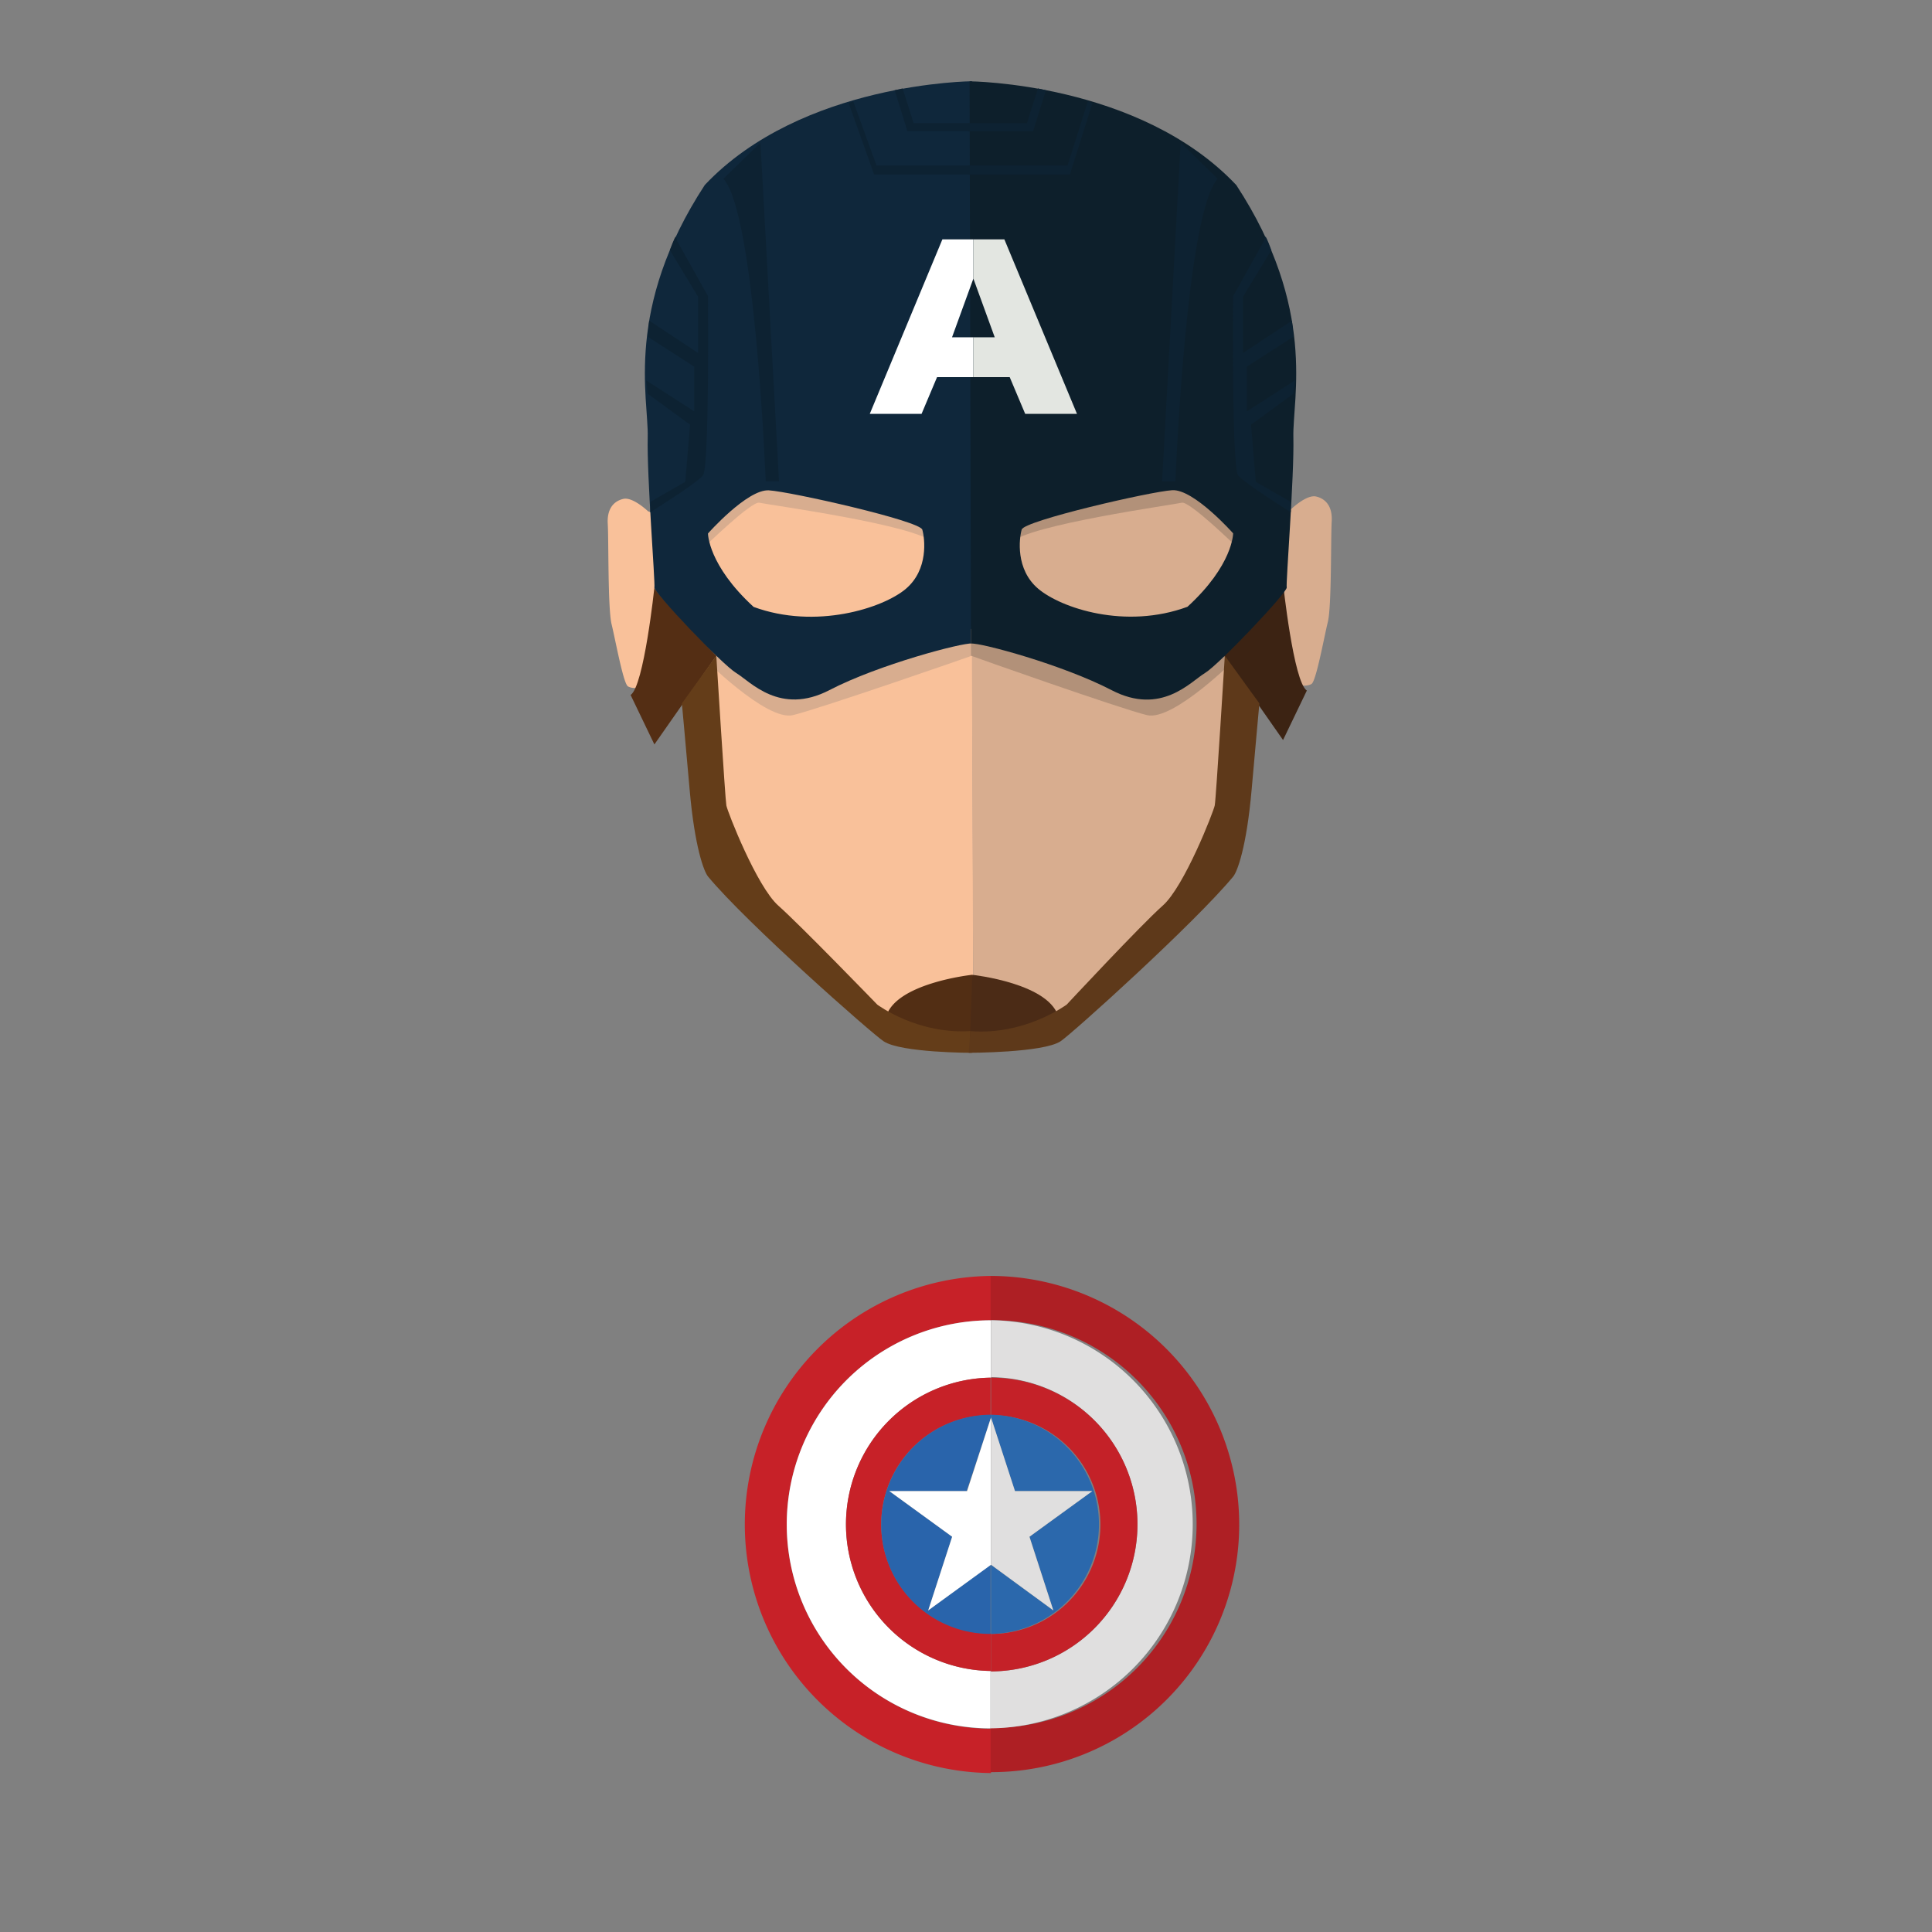 <svg xmlns="http://www.w3.org/2000/svg" viewBox="0 0 841.89 841.89"><rect x="0" y="0" width="841.89" height="841.89" fill="#808080" stroke="none"/><defs><style>.cls-1{fill:#c72128;}.cls-2{fill:#fff;}.cls-3{fill:#2964ab;}.cls-4{fill:#ae1f24;}.cls-5{fill:#e0dfdf;}.cls-6{fill:#c42128;}.cls-7{fill:#2b68ac;}.cls-8{fill:#f9c19a;}.cls-9{fill:#d8ad8f;}.cls-10{fill:#522e14;}.cls-11{fill:#542e14;}.cls-12{fill:#0f273b;}.cls-13{fill:#643d19;}.cls-14{fill:#0d2232;}.cls-15{fill:#b29179;}.cls-16{fill:#4b2b16;}.cls-17{fill:#3c2313;}.cls-18{fill:#0d1f2b;}.cls-19{fill:#5e391a;}.cls-20{fill:#e3e6e1;}</style></defs><title>cap_a_2</title><g id="Layer_4" data-name="Layer 4"><path class="cls-1" d="M342.84,664.33a88.92,88.92,0,0,1,89-89V556a108.32,108.32,0,0,0,0,216.63v-19.3C382.62,753.15,342.84,713.37,342.84,664.33Z"/><path class="cls-2" d="M342.84,664.33a88.84,88.84,0,0,0,88.81,88.82v-25a63.91,63.91,0,0,1,.2-127.81v-25A88.92,88.92,0,0,0,342.84,664.33Z"/><path class="cls-1" d="M384,664.33a47.57,47.57,0,0,1,47.66-47.66V600.33a63.91,63.91,0,0,0,.2,127.81V711.79A47.57,47.57,0,0,1,384,664.33Z"/><path class="cls-3" d="M384,664.33A47.57,47.57,0,0,0,431.65,712V681.86l-27.17,19.89,10.43-32.1-27.37-19.89h33.67l10.64-32.1v-1.18A47.91,47.91,0,0,0,384,664.33Z"/><path class="cls-2" d="M421.41,649.76H387.54l27.37,19.89-10.43,32.1,27.37-19.89v-64.2Z"/><path class="cls-4" d="M540,664.33A108.38,108.38,0,0,0,431.65,556v19.3a88.82,88.82,0,1,1,0,177.63v19.3A107.92,107.92,0,0,0,540,664.33Z"/><path class="cls-5" d="M495.66,664.33a64,64,0,0,1-64,64v24.81a88.92,88.92,0,0,0,.2-177.83v24.81A64.13,64.13,0,0,1,495.66,664.33Z"/><path class="cls-6" d="M495.66,664.33a63.83,63.83,0,0,0-63.81-64v16.34a47.66,47.66,0,0,1,0,95.32v16.35A64.1,64.1,0,0,0,495.66,664.33Z"/><path class="cls-7" d="M442.29,649.76H476l-27.37,19.89L459,701.75l-27.18-19.89V712a47.76,47.76,0,0,0,0-95.51v1.18Z"/><path class="cls-5" d="M448.59,669.65,476,649.76H442.29l-10.44-32.1v64.2L459,701.75Z"/></g><g id="Layer_12" data-name="Layer 12"><path class="cls-8" d="M282.39,222.79s-6.63-6.36-10.78-5.39-7.18,4.28-6.77,10.91,0,36.9,1.66,43.67,5.08,25.7,7.1,27.08,10.73,1.93,11.14-7.6,1.8-66,1.8-66A11.34,11.34,0,0,0,282.39,222.79Z"/><polygon class="cls-8" points="312.13 285.73 423.67 268.74 424.16 453.54 384.5 448.76 335.73 401.86 305.88 357.51 302.57 286.62 312.13 285.73"/><path class="cls-9" d="M306,286.21s27.91,28.19,39.52,25.42,78-25.81,78-25.9V274.05l-97.6,3.59L311,278.75Z"/><path class="cls-10" d="M423.68,424.77s-34.71,3.69-37.75,19.17a59.82,59.82,0,0,0,38.23,9.6Z"/><path class="cls-11" d="M285.16,256s-4.56,43.11-10.37,46.84l10.37,21.56,27-38.62S285.15,258,285.16,256Z"/><rect class="cls-8" x="299.94" y="206.4" width="118.55" height="63.51"/><path class="cls-9" d="M307.13,238.15s20.45-19.92,23.76-19.09,68.54,9.67,75.72,17.41S403.85,219,403.85,219l-83.18-11.31-18.1,19.63Z"/><path class="cls-12" d="M307.13,80.6c-35.24,53.89-24.46,92.86-24.88,109.85s3.32,63.43,2.91,65.5,29.43,33.57,35.64,37.31,19.07,18.65,40.63,7.46,58-20.73,62.13-20.31v-245S349.41,35.83,307.13,80.6Zm87.6,176c-10,8.43-39.24,17.82-66.33,7.87-19.89-18.24-19.89-32-19.89-32s17.13-19.35,26.53-18.8,65.77,13.27,66.87,17.14S404.68,248.16,394.73,256.59Z"/><path class="cls-13" d="M312.13,285.73S316,348.21,316.52,351s13.27,35.37,22.66,43.66,43.11,43.12,43.11,43.12S400.2,451.21,424,449.22l-.51,9.56s-30.81,0-38.4-5c-5-3.24-59.68-51.43-76.55-71.81-1.77-2.13-5.81-12.75-8-37.62s-3.4-37.81-3.4-37.81Z"/><path class="cls-14" d="M331.38,62.16l8.08,147.57h-5.8S329.1,92.62,315.21,77.91"/><path class="cls-14" d="M295.1,105.06l13.41,24s.69,74.62-2.21,78.14-22.92,16-22.92,16l.12-4.56,15.13-8.7,2.07-24.88-18.45-13.47-.71-5.85,21,13.52V159.78l-20.32-13.06.66-7,21.31,14.08V129.31L291.9,109s2.16-6,2.58-5.83S295.1,105.06,295.1,105.06Z"/><polygon class="cls-14" points="371.82 44.16 381.95 72.11 423.67 72.11 423.67 76.04 380.91 76.04 369.81 44.92 371.82 44.16"/><polygon class="cls-14" points="393.35 38.53 398.12 53.66 423.67 53.66 423.67 57.18 395.42 57.18 389.87 39.34 393.35 38.53"/><path class="cls-9" d="M562.75,221.75s6.63-6.36,10.77-5.39,7.19,4.28,6.78,10.92,0,36.89-1.66,43.66-5.08,25.7-7.1,27.08-10.73,1.94-11.14-7.6-1.8-66.05-1.8-66.05A11.49,11.49,0,0,1,562.75,221.75Z"/><polygon class="cls-9" points="533.73 285.73 423.46 268.74 424.16 453.54 462.63 448.76 510.13 401.86 539.98 357.51 543.29 286.62 533.73 285.73"/><path class="cls-15" d="M539.35,286.21s-27.92,28.19-39.52,25.42-76.7-25.81-76.7-25.9,0-11.68,0-11.68l96.32,3.59,14.92,1.11Z"/><path class="cls-16" d="M423.67,424.79s34.71,3.7,37.75,19.17c0,0-16.65,11.94-38.74,9.72Z"/><path class="cls-17" d="M559.1,254.08s4.56,43.11,10.37,46.84L559.1,322.48l-27-38.61S559.11,256.1,559.1,254.08Z"/><rect class="cls-9" x="428.64" y="206.4" width="117.28" height="63.51" transform="translate(974.56 476.3) rotate(-180)"/><path class="cls-15" d="M538.73,238.15S518.28,218.23,515,219.06s-67.26,9.67-74.45,17.41S443.28,219,443.28,219l81.91-11.31,18.1,19.63Z"/><path class="cls-18" d="M422.5,35.44l.62,245c4.15-.42,39.75,9.12,61.31,20.32s34.41-3.73,40.62-7.46S561.12,258,560.7,256s3.32-48.5,2.9-65.5,10.37-56-24.87-109.85C496.45,35.83,422.5,35.44,422.5,35.44Zm22.72,195.31c1.1-3.87,56.21-16.58,65.6-17.14s26.53,18.8,26.53,18.8,0,13.81-19.9,32c-27.08,10-55.1.56-65.05-7.87S444.11,234.62,445.22,230.75Z"/><path class="cls-19" d="M533.73,285.73s-3.84,62.48-4.39,65.24-13.27,35.37-22.66,43.66-41.84,43.12-41.84,43.12-18.24,13.54-42,11.56l-.72,9.46s32.38,0,40-5c4.95-3.24,58.4-51.43,75.27-71.81,1.77-2.13,5.8-12.75,8-37.62s3.4-37.81,3.4-37.81Z"/><path class="cls-14" d="M514.48,62.16,506.4,209.73h5.8s4.56-117.11,18.45-131.82"/><path class="cls-14" d="M550.75,105.06l-13.4,24s-.69,74.62,2.21,78.14,22.92,16,22.92,16l-.12-4.56-15.13-8.7-2.07-24.88,18.44-13.47.72-5.85-21,13.52V159.78l20.31-13.06-.65-7-21.32,14.08V129.31L554,109s-2.16-6-2.58-5.83S550.75,105.06,550.75,105.06Z"/><polygon class="cls-14" points="474.04 44.16 465.19 72.11 421.95 72.11 421.95 76.04 466.22 76.04 476.05 44.92 474.04 44.16"/><polygon class="cls-14" points="452.28 38.53 447.51 53.66 421.95 53.66 421.95 57.18 450.2 57.18 455.75 39.34 452.28 38.53"/><polygon class="cls-2" points="379.01 180.35 410.66 104.3 424.16 104.3 424.16 121.4 414.85 146.99 424.16 146.99 424.16 164.34 408.33 164.34 401.58 180.35 379.01 180.35"/><polygon class="cls-20" points="469.31 180.35 437.66 104.3 424.16 104.3 424.16 121.4 433.47 146.99 424.16 146.99 424.16 164.34 439.99 164.34 446.74 180.35 469.31 180.35"/></g></svg>